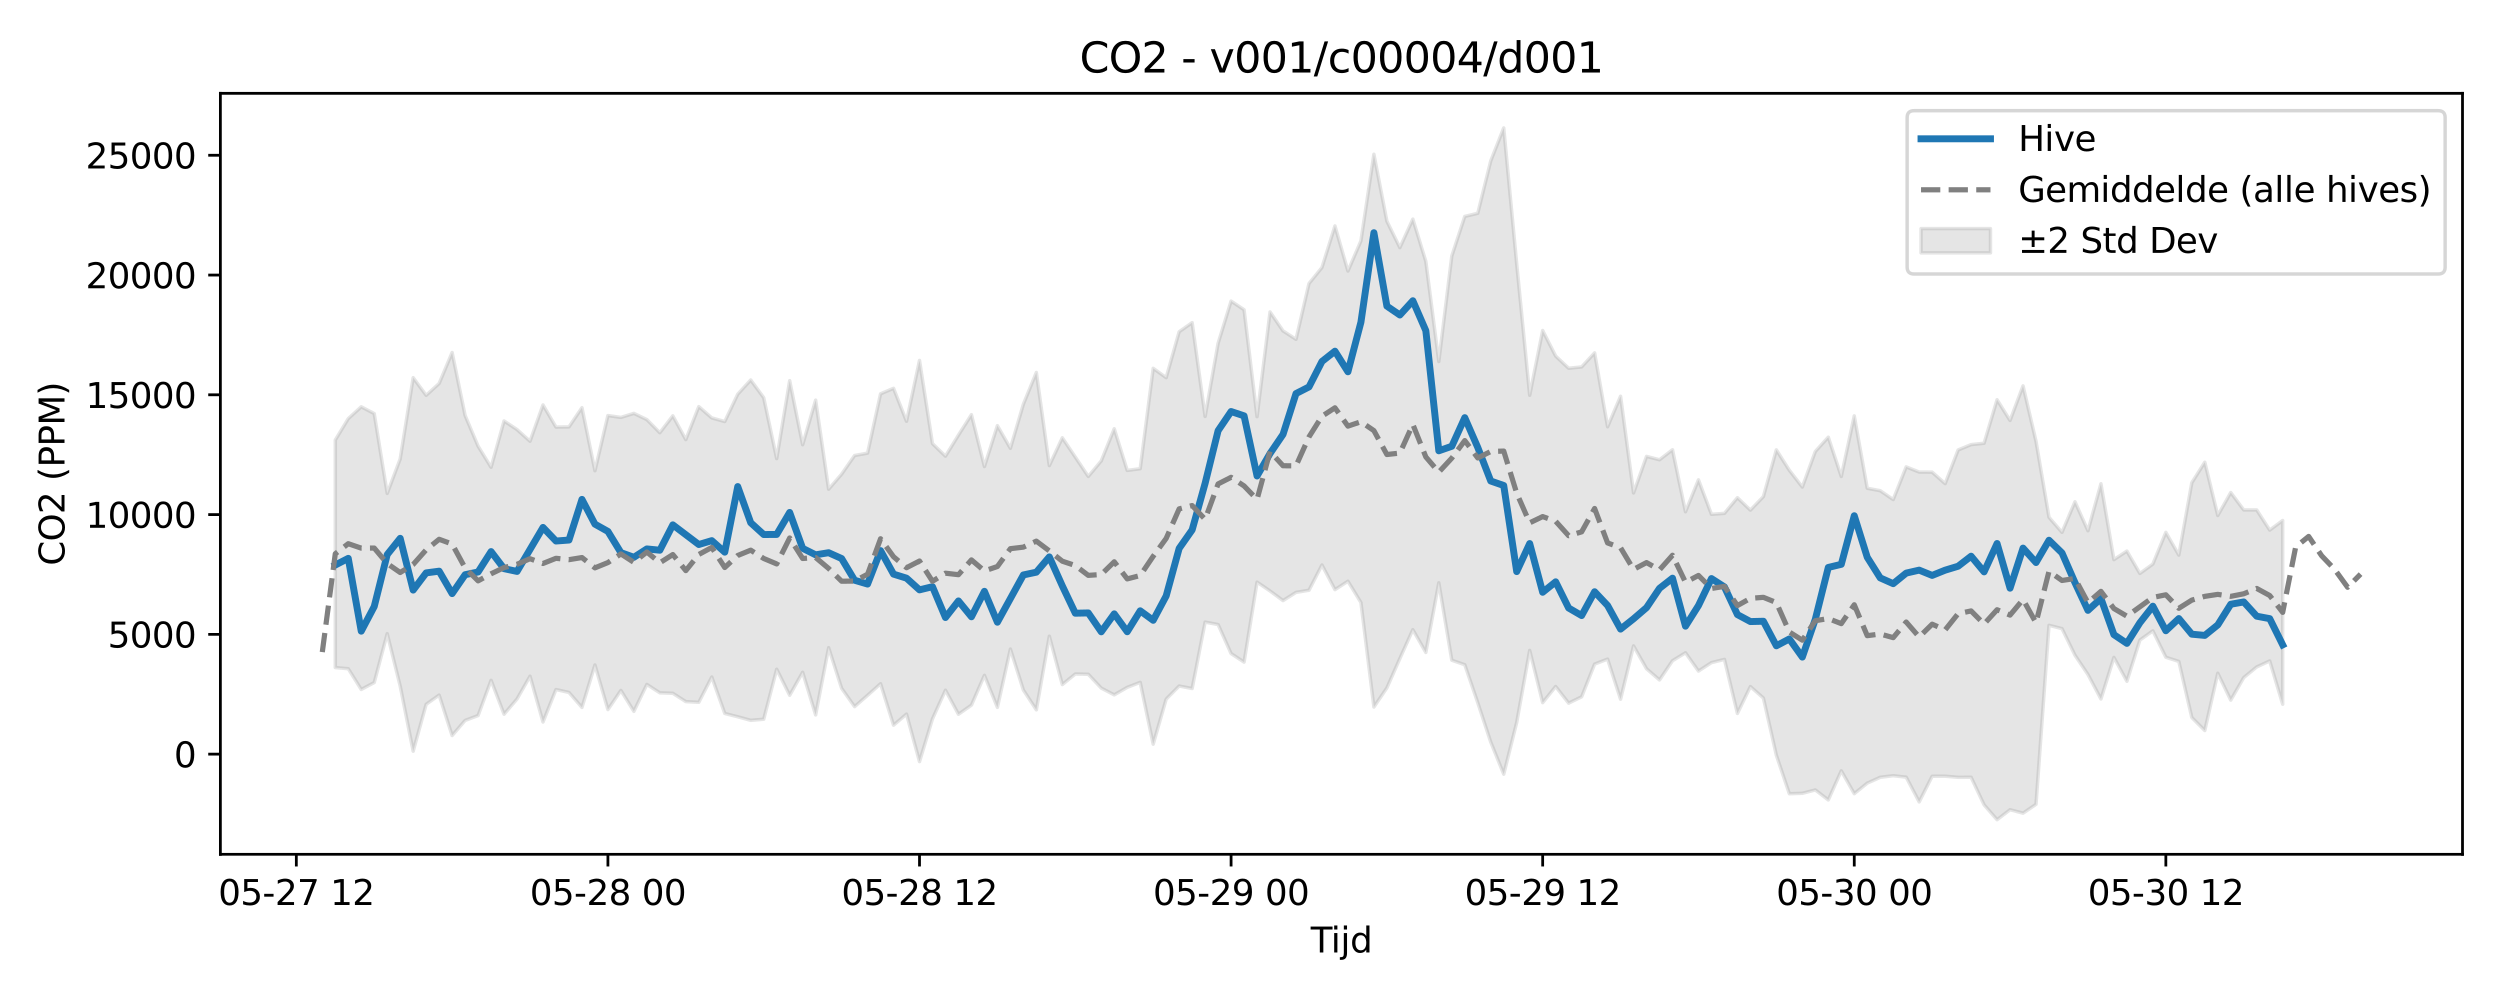 <?xml version="1.0" encoding="utf-8" standalone="no"?>
<!DOCTYPE svg PUBLIC "-//W3C//DTD SVG 1.1//EN"
  "http://www.w3.org/Graphics/SVG/1.1/DTD/svg11.dtd">
<svg xmlns:xlink="http://www.w3.org/1999/xlink" width="720pt" height="288pt" viewBox="0 0 720 288" xmlns="http://www.w3.org/2000/svg" version="1.1">
 <defs>
  <style type="text/css">*{stroke-linejoin: round; stroke-linecap: butt}</style>
 </defs>
 <g id="figure_1">
  <g id="patch_1">
   <path d="M 0 288 
L 720 288 
L 720 0 
L 0 0 
z
" style="fill: #ffffff"/>
  </g>
  <g id="axes_1">
   <g id="patch_2">
    <path d="M 63.47 246.04 
L 709.2 246.04 
L 709.2 26.88 
L 63.47 26.88 
z
" style="fill: #ffffff"/>
   </g>
   <g id="FillBetweenPolyCollection_1">
    <defs>
     <path id="m9b4ca01a06" d="M 96.56 -161.271 
L 96.56 -95.741 
L 100.299 -95.407 
L 104.038 -89.433 
L 107.777 -91.425 
L 111.516 -105.51 
L 115.256 -90.403 
L 118.995 -71.643 
L 122.734 -85.163 
L 126.473 -87.814 
L 130.212 -76.16 
L 133.951 -80.512 
L 137.69 -81.92 
L 141.429 -92.075 
L 145.168 -82.303 
L 148.907 -86.691 
L 152.646 -93.255 
L 156.385 -80.054 
L 160.124 -89.413 
L 163.863 -88.574 
L 167.602 -84.257 
L 171.341 -96.491 
L 175.08 -83.636 
L 178.819 -89.158 
L 182.558 -83.122 
L 186.297 -90.887 
L 190.036 -88.459 
L 193.775 -88.336 
L 197.514 -85.933 
L 201.253 -85.735 
L 204.992 -93.025 
L 208.731 -82.522 
L 212.47 -81.572 
L 216.209 -80.542 
L 219.948 -80.86 
L 223.687 -95.266 
L 227.426 -87.75 
L 231.165 -94.392 
L 234.904 -82.097 
L 238.643 -101.468 
L 242.382 -89.774 
L 246.121 -84.482 
L 249.861 -87.746 
L 253.6 -91.086 
L 257.339 -79.145 
L 261.078 -82.337 
L 264.817 -68.655 
L 268.556 -80.962 
L 272.295 -89.22 
L 276.034 -82.293 
L 279.773 -84.921 
L 283.512 -93.505 
L 287.251 -84.273 
L 290.99 -101.074 
L 294.729 -89.276 
L 298.468 -83.564 
L 302.207 -104.78 
L 305.946 -90.838 
L 309.685 -93.892 
L 313.424 -93.806 
L 317.163 -89.826 
L 320.902 -87.878 
L 324.641 -90.039 
L 328.38 -91.478 
L 332.119 -73.668 
L 335.858 -86.646 
L 339.597 -90.429 
L 343.336 -89.703 
L 347.075 -108.83 
L 350.814 -108.127 
L 354.553 -99.779 
L 358.292 -97.308 
L 362.031 -120.349 
L 365.77 -117.797 
L 369.509 -115.026 
L 373.248 -117.391 
L 376.987 -118.006 
L 380.726 -125.286 
L 384.465 -118.177 
L 388.205 -120.606 
L 391.944 -114.481 
L 395.683 -84.374 
L 399.422 -89.886 
L 403.161 -98.35 
L 406.9 -106.651 
L 410.639 -100.09 
L 414.378 -120.166 
L 418.117 -97.854 
L 421.856 -96.553 
L 425.595 -85.632 
L 429.334 -74.285 
L 433.073 -65.027 
L 436.812 -79.937 
L 440.551 -100.691 
L 444.29 -85.635 
L 448.029 -90.291 
L 451.768 -85.49 
L 455.507 -87.32 
L 459.246 -96.737 
L 462.985 -98.18 
L 466.724 -86.622 
L 470.463 -101.986 
L 474.202 -95.393 
L 477.941 -92.169 
L 481.68 -97.705 
L 485.419 -100.004 
L 489.158 -94.734 
L 492.897 -97.163 
L 496.636 -98.092 
L 500.375 -82.525 
L 504.114 -90.267 
L 507.853 -86.967 
L 511.592 -70.481 
L 515.331 -59.406 
L 519.07 -59.525 
L 522.809 -60.497 
L 526.549 -57.615 
L 530.288 -66.007 
L 534.027 -59.417 
L 537.766 -62.459 
L 541.505 -64.135 
L 545.244 -64.594 
L 548.983 -64.177 
L 552.722 -57.051 
L 556.461 -64.443 
L 560.2 -64.452 
L 563.939 -64.127 
L 567.678 -64.149 
L 571.417 -56.203 
L 575.156 -51.922 
L 578.895 -54.794 
L 582.634 -53.799 
L 586.373 -56.361 
L 590.112 -107.906 
L 593.851 -106.959 
L 597.59 -99.304 
L 601.329 -93.74 
L 605.068 -86.692 
L 608.807 -98.661 
L 612.546 -91.793 
L 616.285 -103.652 
L 620.024 -106.322 
L 623.763 -98.715 
L 627.502 -97.503 
L 631.241 -81.356 
L 634.98 -77.61 
L 638.719 -94.112 
L 642.458 -86.357 
L 646.197 -92.85 
L 649.936 -95.919 
L 653.675 -97.652 
L 657.414 -85.181 
L 657.414 -138.101 
L 657.414 -138.101 
L 653.675 -135.33 
L 649.936 -141.136 
L 646.197 -141.133 
L 642.458 -146.148 
L 638.719 -139.531 
L 634.98 -154.888 
L 631.241 -148.974 
L 627.502 -128.125 
L 623.763 -134.684 
L 620.024 -125.558 
L 616.285 -122.845 
L 612.546 -129.293 
L 608.807 -126.823 
L 605.068 -148.682 
L 601.329 -135.148 
L 597.59 -143.497 
L 593.851 -134.683 
L 590.112 -139.021 
L 586.373 -160.903 
L 582.634 -176.876 
L 578.895 -166.902 
L 575.156 -172.873 
L 571.417 -160.347 
L 567.678 -159.955 
L 563.939 -158.41 
L 560.2 -148.711 
L 556.461 -152.026 
L 552.722 -152.055 
L 548.983 -153.537 
L 545.244 -144.127 
L 541.505 -146.681 
L 537.766 -147.389 
L 534.027 -168.235 
L 530.288 -150.776 
L 526.549 -162.093 
L 522.809 -157.973 
L 519.07 -147.731 
L 515.331 -152.562 
L 511.592 -158.439 
L 507.853 -144.974 
L 504.114 -141.083 
L 500.375 -144.662 
L 496.636 -140.156 
L 492.897 -139.879 
L 489.158 -149.811 
L 485.419 -140.603 
L 481.68 -158.47 
L 477.941 -155.591 
L 474.202 -156.562 
L 470.463 -146.027 
L 466.724 -173.881 
L 462.985 -165.091 
L 459.246 -186.372 
L 455.507 -182.324 
L 451.768 -181.946 
L 448.029 -185.448 
L 444.29 -192.817 
L 440.551 -174.161 
L 436.812 -211.994 
L 433.073 -251.158 
L 429.334 -241.659 
L 425.595 -226.576 
L 421.856 -225.674 
L 418.117 -214.27 
L 414.378 -183.875 
L 410.639 -212.72 
L 406.9 -224.896 
L 403.161 -216.681 
L 399.422 -224.309 
L 395.683 -243.581 
L 391.944 -218.604 
L 388.205 -209.944 
L 384.465 -222.93 
L 380.726 -210.961 
L 376.987 -206.342 
L 373.248 -190.277 
L 369.509 -192.708 
L 365.77 -198.16 
L 362.031 -167.988 
L 358.292 -198.791 
L 354.553 -201.286 
L 350.814 -189.135 
L 347.075 -168.059 
L 343.336 -195.089 
L 339.597 -192.456 
L 335.858 -179.232 
L 332.119 -181.929 
L 328.38 -153.019 
L 324.641 -152.514 
L 320.902 -164.525 
L 317.163 -155.266 
L 313.424 -150.782 
L 309.685 -156.369 
L 305.946 -161.914 
L 302.207 -153.906 
L 298.468 -180.736 
L 294.729 -171.581 
L 290.99 -158.885 
L 287.251 -165.414 
L 283.512 -153.637 
L 279.773 -168.578 
L 276.034 -162.686 
L 272.295 -156.619 
L 268.556 -160.232 
L 264.817 -184.198 
L 261.078 -166.667 
L 257.339 -176.168 
L 253.6 -174.583 
L 249.861 -157.499 
L 246.121 -156.815 
L 242.382 -151.448 
L 238.643 -147.101 
L 234.904 -172.763 
L 231.165 -159.914 
L 227.426 -178.372 
L 223.687 -155.908 
L 219.948 -173.463 
L 216.209 -178.563 
L 212.47 -174.466 
L 208.731 -166.594 
L 204.992 -167.642 
L 201.253 -170.896 
L 197.514 -161.393 
L 193.775 -168.244 
L 190.036 -163.375 
L 186.297 -167.155 
L 182.558 -168.951 
L 178.819 -167.784 
L 175.08 -168.322 
L 171.341 -152.422 
L 167.602 -170.592 
L 163.863 -165.057 
L 160.124 -165.006 
L 156.385 -171.385 
L 152.646 -160.921 
L 148.907 -164.283 
L 145.168 -166.768 
L 141.429 -153.421 
L 137.69 -159.505 
L 133.951 -168.348 
L 130.212 -186.48 
L 126.473 -177.559 
L 122.734 -174.149 
L 118.995 -179.235 
L 115.256 -155.828 
L 111.516 -145.895 
L 107.777 -168.897 
L 104.038 -170.84 
L 100.299 -167.428 
L 96.56 -161.271 
z
" style="stroke: #808080; stroke-opacity: 0.2"/>
    </defs>
    <g clip-path="url(#p24e42641c8)">
     <use xlink:href="#m9b4ca01a06" x="0" y="288" style="fill: #808080; fill-opacity: 0.2; stroke: #808080; stroke-opacity: 0.2"/>
    </g>
   </g>
   <g id="matplotlib.axis_1">
    <g id="xtick_1">
     <g id="line2d_1">
      <defs>
       <path id="me4018f6814" d="M 0 0 
L 0 3.5 
" style="stroke: #000000; stroke-width: 0.8"/>
      </defs>
      <g>
       <use xlink:href="#me4018f6814" x="85.343" y="246.04" style="stroke: #000000; stroke-width: 0.8"/>
      </g>
     </g>
     <g id="text_1">
      <!-- 05-27 12 -->
      <g transform="translate(62.863 260.638) scale(0.1 -0.1)">
       <defs>
        <path id="DejaVuSans-30" d="M 2034 4250 
Q 1547 4250 1301 3770 
Q 1056 3291 1056 2328 
Q 1056 1369 1301 889 
Q 1547 409 2034 409 
Q 2525 409 2770 889 
Q 3016 1369 3016 2328 
Q 3016 3291 2770 3770 
Q 2525 4250 2034 4250 
z
M 2034 4750 
Q 2819 4750 3233 4129 
Q 3647 3509 3647 2328 
Q 3647 1150 3233 529 
Q 2819 -91 2034 -91 
Q 1250 -91 836 529 
Q 422 1150 422 2328 
Q 422 3509 836 4129 
Q 1250 4750 2034 4750 
z
" transform="scale(0.016)"/>
        <path id="DejaVuSans-35" d="M 691 4666 
L 3169 4666 
L 3169 4134 
L 1269 4134 
L 1269 2991 
Q 1406 3038 1543 3061 
Q 1681 3084 1819 3084 
Q 2600 3084 3056 2656 
Q 3513 2228 3513 1497 
Q 3513 744 3044 326 
Q 2575 -91 1722 -91 
Q 1428 -91 1123 -41 
Q 819 9 494 109 
L 494 744 
Q 775 591 1075 516 
Q 1375 441 1709 441 
Q 2250 441 2565 725 
Q 2881 1009 2881 1497 
Q 2881 1984 2565 2268 
Q 2250 2553 1709 2553 
Q 1456 2553 1204 2497 
Q 953 2441 691 2322 
L 691 4666 
z
" transform="scale(0.016)"/>
        <path id="DejaVuSans-2d" d="M 313 2009 
L 1997 2009 
L 1997 1497 
L 313 1497 
L 313 2009 
z
" transform="scale(0.016)"/>
        <path id="DejaVuSans-32" d="M 1228 531 
L 3431 531 
L 3431 0 
L 469 0 
L 469 531 
Q 828 903 1448 1529 
Q 2069 2156 2228 2338 
Q 2531 2678 2651 2914 
Q 2772 3150 2772 3378 
Q 2772 3750 2511 3984 
Q 2250 4219 1831 4219 
Q 1534 4219 1204 4116 
Q 875 4013 500 3803 
L 500 4441 
Q 881 4594 1212 4672 
Q 1544 4750 1819 4750 
Q 2544 4750 2975 4387 
Q 3406 4025 3406 3419 
Q 3406 3131 3298 2873 
Q 3191 2616 2906 2266 
Q 2828 2175 2409 1742 
Q 1991 1309 1228 531 
z
" transform="scale(0.016)"/>
        <path id="DejaVuSans-37" d="M 525 4666 
L 3525 4666 
L 3525 4397 
L 1831 0 
L 1172 0 
L 2766 4134 
L 525 4134 
L 525 4666 
z
" transform="scale(0.016)"/>
        <path id="DejaVuSans-20" transform="scale(0.016)"/>
        <path id="DejaVuSans-31" d="M 794 531 
L 1825 531 
L 1825 4091 
L 703 3866 
L 703 4441 
L 1819 4666 
L 2450 4666 
L 2450 531 
L 3481 531 
L 3481 0 
L 794 0 
L 794 531 
z
" transform="scale(0.016)"/>
       </defs>
       <use xlink:href="#DejaVuSans-30"/>
       <use xlink:href="#DejaVuSans-35" transform="translate(63.623 0)"/>
       <use xlink:href="#DejaVuSans-2d" transform="translate(127.246 0)"/>
       <use xlink:href="#DejaVuSans-32" transform="translate(163.33 0)"/>
       <use xlink:href="#DejaVuSans-37" transform="translate(226.953 0)"/>
       <use xlink:href="#DejaVuSans-20" transform="translate(290.576 0)"/>
       <use xlink:href="#DejaVuSans-31" transform="translate(322.363 0)"/>
       <use xlink:href="#DejaVuSans-32" transform="translate(385.986 0)"/>
      </g>
     </g>
    </g>
    <g id="xtick_2">
     <g id="line2d_2">
      <g>
       <use xlink:href="#me4018f6814" x="175.08" y="246.04" style="stroke: #000000; stroke-width: 0.8"/>
      </g>
     </g>
     <g id="text_2">
      <!-- 05-28 00 -->
      <g transform="translate(152.599 260.638) scale(0.1 -0.1)">
       <defs>
        <path id="DejaVuSans-38" d="M 2034 2216 
Q 1584 2216 1326 1975 
Q 1069 1734 1069 1313 
Q 1069 891 1326 650 
Q 1584 409 2034 409 
Q 2484 409 2743 651 
Q 3003 894 3003 1313 
Q 3003 1734 2745 1975 
Q 2488 2216 2034 2216 
z
M 1403 2484 
Q 997 2584 770 2862 
Q 544 3141 544 3541 
Q 544 4100 942 4425 
Q 1341 4750 2034 4750 
Q 2731 4750 3128 4425 
Q 3525 4100 3525 3541 
Q 3525 3141 3298 2862 
Q 3072 2584 2669 2484 
Q 3125 2378 3379 2068 
Q 3634 1759 3634 1313 
Q 3634 634 3220 271 
Q 2806 -91 2034 -91 
Q 1263 -91 848 271 
Q 434 634 434 1313 
Q 434 1759 690 2068 
Q 947 2378 1403 2484 
z
M 1172 3481 
Q 1172 3119 1398 2916 
Q 1625 2713 2034 2713 
Q 2441 2713 2670 2916 
Q 2900 3119 2900 3481 
Q 2900 3844 2670 4047 
Q 2441 4250 2034 4250 
Q 1625 4250 1398 4047 
Q 1172 3844 1172 3481 
z
" transform="scale(0.016)"/>
       </defs>
       <use xlink:href="#DejaVuSans-30"/>
       <use xlink:href="#DejaVuSans-35" transform="translate(63.623 0)"/>
       <use xlink:href="#DejaVuSans-2d" transform="translate(127.246 0)"/>
       <use xlink:href="#DejaVuSans-32" transform="translate(163.33 0)"/>
       <use xlink:href="#DejaVuSans-38" transform="translate(226.953 0)"/>
       <use xlink:href="#DejaVuSans-20" transform="translate(290.576 0)"/>
       <use xlink:href="#DejaVuSans-30" transform="translate(322.363 0)"/>
       <use xlink:href="#DejaVuSans-30" transform="translate(385.986 0)"/>
      </g>
     </g>
    </g>
    <g id="xtick_3">
     <g id="line2d_3">
      <g>
       <use xlink:href="#me4018f6814" x="264.817" y="246.04" style="stroke: #000000; stroke-width: 0.8"/>
      </g>
     </g>
     <g id="text_3">
      <!-- 05-28 12 -->
      <g transform="translate(242.336 260.638) scale(0.1 -0.1)">
       <use xlink:href="#DejaVuSans-30"/>
       <use xlink:href="#DejaVuSans-35" transform="translate(63.623 0)"/>
       <use xlink:href="#DejaVuSans-2d" transform="translate(127.246 0)"/>
       <use xlink:href="#DejaVuSans-32" transform="translate(163.33 0)"/>
       <use xlink:href="#DejaVuSans-38" transform="translate(226.953 0)"/>
       <use xlink:href="#DejaVuSans-20" transform="translate(290.576 0)"/>
       <use xlink:href="#DejaVuSans-31" transform="translate(322.363 0)"/>
       <use xlink:href="#DejaVuSans-32" transform="translate(385.986 0)"/>
      </g>
     </g>
    </g>
    <g id="xtick_4">
     <g id="line2d_4">
      <g>
       <use xlink:href="#me4018f6814" x="354.553" y="246.04" style="stroke: #000000; stroke-width: 0.8"/>
      </g>
     </g>
     <g id="text_4">
      <!-- 05-29 00 -->
      <g transform="translate(332.073 260.638) scale(0.1 -0.1)">
       <defs>
        <path id="DejaVuSans-39" d="M 703 97 
L 703 672 
Q 941 559 1184 500 
Q 1428 441 1663 441 
Q 2288 441 2617 861 
Q 2947 1281 2994 2138 
Q 2813 1869 2534 1725 
Q 2256 1581 1919 1581 
Q 1219 1581 811 2004 
Q 403 2428 403 3163 
Q 403 3881 828 4315 
Q 1253 4750 1959 4750 
Q 2769 4750 3195 4129 
Q 3622 3509 3622 2328 
Q 3622 1225 3098 567 
Q 2575 -91 1691 -91 
Q 1453 -91 1209 -44 
Q 966 3 703 97 
z
M 1959 2075 
Q 2384 2075 2632 2365 
Q 2881 2656 2881 3163 
Q 2881 3666 2632 3958 
Q 2384 4250 1959 4250 
Q 1534 4250 1286 3958 
Q 1038 3666 1038 3163 
Q 1038 2656 1286 2365 
Q 1534 2075 1959 2075 
z
" transform="scale(0.016)"/>
       </defs>
       <use xlink:href="#DejaVuSans-30"/>
       <use xlink:href="#DejaVuSans-35" transform="translate(63.623 0)"/>
       <use xlink:href="#DejaVuSans-2d" transform="translate(127.246 0)"/>
       <use xlink:href="#DejaVuSans-32" transform="translate(163.33 0)"/>
       <use xlink:href="#DejaVuSans-39" transform="translate(226.953 0)"/>
       <use xlink:href="#DejaVuSans-20" transform="translate(290.576 0)"/>
       <use xlink:href="#DejaVuSans-30" transform="translate(322.363 0)"/>
       <use xlink:href="#DejaVuSans-30" transform="translate(385.986 0)"/>
      </g>
     </g>
    </g>
    <g id="xtick_5">
     <g id="line2d_5">
      <g>
       <use xlink:href="#me4018f6814" x="444.29" y="246.04" style="stroke: #000000; stroke-width: 0.8"/>
      </g>
     </g>
     <g id="text_5">
      <!-- 05-29 12 -->
      <g transform="translate(421.809 260.638) scale(0.1 -0.1)">
       <use xlink:href="#DejaVuSans-30"/>
       <use xlink:href="#DejaVuSans-35" transform="translate(63.623 0)"/>
       <use xlink:href="#DejaVuSans-2d" transform="translate(127.246 0)"/>
       <use xlink:href="#DejaVuSans-32" transform="translate(163.33 0)"/>
       <use xlink:href="#DejaVuSans-39" transform="translate(226.953 0)"/>
       <use xlink:href="#DejaVuSans-20" transform="translate(290.576 0)"/>
       <use xlink:href="#DejaVuSans-31" transform="translate(322.363 0)"/>
       <use xlink:href="#DejaVuSans-32" transform="translate(385.986 0)"/>
      </g>
     </g>
    </g>
    <g id="xtick_6">
     <g id="line2d_6">
      <g>
       <use xlink:href="#me4018f6814" x="534.027" y="246.04" style="stroke: #000000; stroke-width: 0.8"/>
      </g>
     </g>
     <g id="text_6">
      <!-- 05-30 00 -->
      <g transform="translate(511.546 260.638) scale(0.1 -0.1)">
       <defs>
        <path id="DejaVuSans-33" d="M 2597 2516 
Q 3050 2419 3304 2112 
Q 3559 1806 3559 1356 
Q 3559 666 3084 287 
Q 2609 -91 1734 -91 
Q 1441 -91 1130 -33 
Q 819 25 488 141 
L 488 750 
Q 750 597 1062 519 
Q 1375 441 1716 441 
Q 2309 441 2620 675 
Q 2931 909 2931 1356 
Q 2931 1769 2642 2001 
Q 2353 2234 1838 2234 
L 1294 2234 
L 1294 2753 
L 1863 2753 
Q 2328 2753 2575 2939 
Q 2822 3125 2822 3475 
Q 2822 3834 2567 4026 
Q 2313 4219 1838 4219 
Q 1578 4219 1281 4162 
Q 984 4106 628 3988 
L 628 4550 
Q 988 4650 1302 4700 
Q 1616 4750 1894 4750 
Q 2613 4750 3031 4423 
Q 3450 4097 3450 3541 
Q 3450 3153 3228 2886 
Q 3006 2619 2597 2516 
z
" transform="scale(0.016)"/>
       </defs>
       <use xlink:href="#DejaVuSans-30"/>
       <use xlink:href="#DejaVuSans-35" transform="translate(63.623 0)"/>
       <use xlink:href="#DejaVuSans-2d" transform="translate(127.246 0)"/>
       <use xlink:href="#DejaVuSans-33" transform="translate(163.33 0)"/>
       <use xlink:href="#DejaVuSans-30" transform="translate(226.953 0)"/>
       <use xlink:href="#DejaVuSans-20" transform="translate(290.576 0)"/>
       <use xlink:href="#DejaVuSans-30" transform="translate(322.363 0)"/>
       <use xlink:href="#DejaVuSans-30" transform="translate(385.986 0)"/>
      </g>
     </g>
    </g>
    <g id="xtick_7">
     <g id="line2d_7">
      <g>
       <use xlink:href="#me4018f6814" x="623.763" y="246.04" style="stroke: #000000; stroke-width: 0.8"/>
      </g>
     </g>
     <g id="text_7">
      <!-- 05-30 12 -->
      <g transform="translate(601.283 260.638) scale(0.1 -0.1)">
       <use xlink:href="#DejaVuSans-30"/>
       <use xlink:href="#DejaVuSans-35" transform="translate(63.623 0)"/>
       <use xlink:href="#DejaVuSans-2d" transform="translate(127.246 0)"/>
       <use xlink:href="#DejaVuSans-33" transform="translate(163.33 0)"/>
       <use xlink:href="#DejaVuSans-30" transform="translate(226.953 0)"/>
       <use xlink:href="#DejaVuSans-20" transform="translate(290.576 0)"/>
       <use xlink:href="#DejaVuSans-31" transform="translate(322.363 0)"/>
       <use xlink:href="#DejaVuSans-32" transform="translate(385.986 0)"/>
      </g>
     </g>
    </g>
    <g id="text_8">
     <!-- Tijd -->
     <g transform="translate(377.485 274.317) scale(0.1 -0.1)">
      <defs>
       <path id="DejaVuSans-54" d="M -19 4666 
L 3928 4666 
L 3928 4134 
L 2272 4134 
L 2272 0 
L 1638 0 
L 1638 4134 
L -19 4134 
L -19 4666 
z
" transform="scale(0.016)"/>
       <path id="DejaVuSans-69" d="M 603 3500 
L 1178 3500 
L 1178 0 
L 603 0 
L 603 3500 
z
M 603 4863 
L 1178 4863 
L 1178 4134 
L 603 4134 
L 603 4863 
z
" transform="scale(0.016)"/>
       <path id="DejaVuSans-6a" d="M 603 3500 
L 1178 3500 
L 1178 -63 
Q 1178 -731 923 -1031 
Q 669 -1331 103 -1331 
L -116 -1331 
L -116 -844 
L 38 -844 
Q 366 -844 484 -692 
Q 603 -541 603 -63 
L 603 3500 
z
M 603 4863 
L 1178 4863 
L 1178 4134 
L 603 4134 
L 603 4863 
z
" transform="scale(0.016)"/>
       <path id="DejaVuSans-64" d="M 2906 2969 
L 2906 4863 
L 3481 4863 
L 3481 0 
L 2906 0 
L 2906 525 
Q 2725 213 2448 61 
Q 2172 -91 1784 -91 
Q 1150 -91 751 415 
Q 353 922 353 1747 
Q 353 2572 751 3078 
Q 1150 3584 1784 3584 
Q 2172 3584 2448 3432 
Q 2725 3281 2906 2969 
z
M 947 1747 
Q 947 1113 1208 752 
Q 1469 391 1925 391 
Q 2381 391 2643 752 
Q 2906 1113 2906 1747 
Q 2906 2381 2643 2742 
Q 2381 3103 1925 3103 
Q 1469 3103 1208 2742 
Q 947 2381 947 1747 
z
" transform="scale(0.016)"/>
      </defs>
      <use xlink:href="#DejaVuSans-54"/>
      <use xlink:href="#DejaVuSans-69" transform="translate(57.959 0)"/>
      <use xlink:href="#DejaVuSans-6a" transform="translate(85.742 0)"/>
      <use xlink:href="#DejaVuSans-64" transform="translate(113.525 0)"/>
     </g>
    </g>
   </g>
   <g id="matplotlib.axis_2">
    <g id="ytick_1">
     <g id="line2d_8">
      <defs>
       <path id="m87f17c085d" d="M 0 0 
L -3.5 0 
" style="stroke: #000000; stroke-width: 0.8"/>
      </defs>
      <g>
       <use xlink:href="#m87f17c085d" x="63.47" y="217.188" style="stroke: #000000; stroke-width: 0.8"/>
      </g>
     </g>
     <g id="text_9">
      <!-- 0 -->
      <g transform="translate(50.108 220.987) scale(0.1 -0.1)">
       <use xlink:href="#DejaVuSans-30"/>
      </g>
     </g>
    </g>
    <g id="ytick_2">
     <g id="line2d_9">
      <g>
       <use xlink:href="#m87f17c085d" x="63.47" y="182.695" style="stroke: #000000; stroke-width: 0.8"/>
      </g>
     </g>
     <g id="text_10">
      <!-- 5000 -->
      <g transform="translate(31.02 186.494) scale(0.1 -0.1)">
       <use xlink:href="#DejaVuSans-35"/>
       <use xlink:href="#DejaVuSans-30" transform="translate(63.623 0)"/>
       <use xlink:href="#DejaVuSans-30" transform="translate(127.246 0)"/>
       <use xlink:href="#DejaVuSans-30" transform="translate(190.869 0)"/>
      </g>
     </g>
    </g>
    <g id="ytick_3">
     <g id="line2d_10">
      <g>
       <use xlink:href="#m87f17c085d" x="63.47" y="148.202" style="stroke: #000000; stroke-width: 0.8"/>
      </g>
     </g>
     <g id="text_11">
      <!-- 10000 -->
      <g transform="translate(24.657 152.001) scale(0.1 -0.1)">
       <use xlink:href="#DejaVuSans-31"/>
       <use xlink:href="#DejaVuSans-30" transform="translate(63.623 0)"/>
       <use xlink:href="#DejaVuSans-30" transform="translate(127.246 0)"/>
       <use xlink:href="#DejaVuSans-30" transform="translate(190.869 0)"/>
       <use xlink:href="#DejaVuSans-30" transform="translate(254.492 0)"/>
      </g>
     </g>
    </g>
    <g id="ytick_4">
     <g id="line2d_11">
      <g>
       <use xlink:href="#m87f17c085d" x="63.47" y="113.708" style="stroke: #000000; stroke-width: 0.8"/>
      </g>
     </g>
     <g id="text_12">
      <!-- 15000 -->
      <g transform="translate(24.657 117.508) scale(0.1 -0.1)">
       <use xlink:href="#DejaVuSans-31"/>
       <use xlink:href="#DejaVuSans-35" transform="translate(63.623 0)"/>
       <use xlink:href="#DejaVuSans-30" transform="translate(127.246 0)"/>
       <use xlink:href="#DejaVuSans-30" transform="translate(190.869 0)"/>
       <use xlink:href="#DejaVuSans-30" transform="translate(254.492 0)"/>
      </g>
     </g>
    </g>
    <g id="ytick_5">
     <g id="line2d_12">
      <g>
       <use xlink:href="#m87f17c085d" x="63.47" y="79.215" style="stroke: #000000; stroke-width: 0.8"/>
      </g>
     </g>
     <g id="text_13">
      <!-- 20000 -->
      <g transform="translate(24.657 83.014) scale(0.1 -0.1)">
       <use xlink:href="#DejaVuSans-32"/>
       <use xlink:href="#DejaVuSans-30" transform="translate(63.623 0)"/>
       <use xlink:href="#DejaVuSans-30" transform="translate(127.246 0)"/>
       <use xlink:href="#DejaVuSans-30" transform="translate(190.869 0)"/>
       <use xlink:href="#DejaVuSans-30" transform="translate(254.492 0)"/>
      </g>
     </g>
    </g>
    <g id="ytick_6">
     <g id="line2d_13">
      <g>
       <use xlink:href="#m87f17c085d" x="63.47" y="44.722" style="stroke: #000000; stroke-width: 0.8"/>
      </g>
     </g>
     <g id="text_14">
      <!-- 25000 -->
      <g transform="translate(24.657 48.521) scale(0.1 -0.1)">
       <use xlink:href="#DejaVuSans-32"/>
       <use xlink:href="#DejaVuSans-35" transform="translate(63.623 0)"/>
       <use xlink:href="#DejaVuSans-30" transform="translate(127.246 0)"/>
       <use xlink:href="#DejaVuSans-30" transform="translate(190.869 0)"/>
       <use xlink:href="#DejaVuSans-30" transform="translate(254.492 0)"/>
      </g>
     </g>
    </g>
    <g id="text_15">
     <!-- CO2 (PPM) -->
     <g transform="translate(18.578 162.903) rotate(-90) scale(0.1 -0.1)">
      <defs>
       <path id="DejaVuSans-43" d="M 4122 4306 
L 4122 3641 
Q 3803 3938 3442 4084 
Q 3081 4231 2675 4231 
Q 1875 4231 1450 3742 
Q 1025 3253 1025 2328 
Q 1025 1406 1450 917 
Q 1875 428 2675 428 
Q 3081 428 3442 575 
Q 3803 722 4122 1019 
L 4122 359 
Q 3791 134 3420 21 
Q 3050 -91 2638 -91 
Q 1578 -91 968 557 
Q 359 1206 359 2328 
Q 359 3453 968 4101 
Q 1578 4750 2638 4750 
Q 3056 4750 3426 4639 
Q 3797 4528 4122 4306 
z
" transform="scale(0.016)"/>
       <path id="DejaVuSans-4f" d="M 2522 4238 
Q 1834 4238 1429 3725 
Q 1025 3213 1025 2328 
Q 1025 1447 1429 934 
Q 1834 422 2522 422 
Q 3209 422 3611 934 
Q 4013 1447 4013 2328 
Q 4013 3213 3611 3725 
Q 3209 4238 2522 4238 
z
M 2522 4750 
Q 3503 4750 4090 4092 
Q 4678 3434 4678 2328 
Q 4678 1225 4090 567 
Q 3503 -91 2522 -91 
Q 1538 -91 948 565 
Q 359 1222 359 2328 
Q 359 3434 948 4092 
Q 1538 4750 2522 4750 
z
" transform="scale(0.016)"/>
       <path id="DejaVuSans-28" d="M 1984 4856 
Q 1566 4138 1362 3434 
Q 1159 2731 1159 2009 
Q 1159 1288 1364 580 
Q 1569 -128 1984 -844 
L 1484 -844 
Q 1016 -109 783 600 
Q 550 1309 550 2009 
Q 550 2706 781 3412 
Q 1013 4119 1484 4856 
L 1984 4856 
z
" transform="scale(0.016)"/>
       <path id="DejaVuSans-50" d="M 1259 4147 
L 1259 2394 
L 2053 2394 
Q 2494 2394 2734 2622 
Q 2975 2850 2975 3272 
Q 2975 3691 2734 3919 
Q 2494 4147 2053 4147 
L 1259 4147 
z
M 628 4666 
L 2053 4666 
Q 2838 4666 3239 4311 
Q 3641 3956 3641 3272 
Q 3641 2581 3239 2228 
Q 2838 1875 2053 1875 
L 1259 1875 
L 1259 0 
L 628 0 
L 628 4666 
z
" transform="scale(0.016)"/>
       <path id="DejaVuSans-4d" d="M 628 4666 
L 1569 4666 
L 2759 1491 
L 3956 4666 
L 4897 4666 
L 4897 0 
L 4281 0 
L 4281 4097 
L 3078 897 
L 2444 897 
L 1241 4097 
L 1241 0 
L 628 0 
L 628 4666 
z
" transform="scale(0.016)"/>
       <path id="DejaVuSans-29" d="M 513 4856 
L 1013 4856 
Q 1481 4119 1714 3412 
Q 1947 2706 1947 2009 
Q 1947 1309 1714 600 
Q 1481 -109 1013 -844 
L 513 -844 
Q 928 -128 1133 580 
Q 1338 1288 1338 2009 
Q 1338 2731 1133 3434 
Q 928 4138 513 4856 
z
" transform="scale(0.016)"/>
      </defs>
      <use xlink:href="#DejaVuSans-43"/>
      <use xlink:href="#DejaVuSans-4f" transform="translate(69.824 0)"/>
      <use xlink:href="#DejaVuSans-32" transform="translate(148.535 0)"/>
      <use xlink:href="#DejaVuSans-20" transform="translate(212.158 0)"/>
      <use xlink:href="#DejaVuSans-28" transform="translate(243.945 0)"/>
      <use xlink:href="#DejaVuSans-50" transform="translate(282.959 0)"/>
      <use xlink:href="#DejaVuSans-50" transform="translate(343.262 0)"/>
      <use xlink:href="#DejaVuSans-4d" transform="translate(403.564 0)"/>
      <use xlink:href="#DejaVuSans-29" transform="translate(489.844 0)"/>
     </g>
    </g>
   </g>
   <g id="line2d_14">
    <path d="M 96.56 162.73 
L 100.299 160.81 
L 104.038 181.775 
L 107.777 174.679 
L 111.516 159.715 
L 115.256 155.04 
L 118.995 169.942 
L 122.734 164.991 
L 126.473 164.498 
L 130.212 170.953 
L 133.951 165.517 
L 137.69 164.728 
L 141.429 158.86 
L 145.168 163.776 
L 148.907 164.572 
L 156.385 151.902 
L 160.124 155.815 
L 163.863 155.533 
L 167.602 143.828 
L 171.341 150.952 
L 175.08 153.047 
L 178.819 159.152 
L 182.558 160.504 
L 186.297 158.09 
L 190.036 158.462 
L 193.775 151.159 
L 201.253 156.82 
L 204.992 155.705 
L 208.731 159.021 
L 212.47 140.132 
L 216.209 150.547 
L 219.948 153.946 
L 223.687 153.916 
L 227.426 147.583 
L 231.165 157.917 
L 234.904 159.791 
L 238.643 159.18 
L 242.382 160.858 
L 246.121 167.108 
L 249.861 168.211 
L 253.6 158.581 
L 257.339 165.352 
L 261.078 166.508 
L 264.817 169.879 
L 268.556 168.969 
L 272.295 177.843 
L 276.034 173.071 
L 279.773 177.634 
L 283.512 170.303 
L 287.251 179.197 
L 294.729 165.584 
L 298.468 164.788 
L 302.207 160.394 
L 305.946 168.734 
L 309.685 176.606 
L 313.424 176.523 
L 317.163 181.961 
L 320.902 176.792 
L 324.641 181.941 
L 328.38 175.913 
L 332.119 178.645 
L 335.858 171.632 
L 339.597 157.938 
L 343.336 152.61 
L 347.075 139.19 
L 350.814 124.031 
L 354.553 118.519 
L 358.292 119.768 
L 362.031 137.081 
L 365.77 130.61 
L 369.509 125.105 
L 373.248 113.35 
L 376.987 111.432 
L 380.726 104.099 
L 384.465 101.144 
L 388.205 107.07 
L 391.944 92.796 
L 395.683 67.025 
L 399.422 88.163 
L 403.161 90.722 
L 406.9 86.617 
L 410.639 95.236 
L 414.378 129.83 
L 418.117 128.529 
L 421.856 120.29 
L 425.595 128.862 
L 429.334 138.53 
L 433.073 139.83 
L 436.812 164.616 
L 440.551 156.545 
L 444.29 170.572 
L 448.029 167.566 
L 451.768 175.106 
L 455.507 177.283 
L 459.246 170.424 
L 462.985 174.382 
L 466.724 181.182 
L 470.463 178.218 
L 474.202 175.003 
L 477.941 169.443 
L 481.68 166.515 
L 485.419 180.339 
L 489.158 174.403 
L 492.897 166.628 
L 496.636 169.035 
L 500.375 177.003 
L 504.114 179.011 
L 507.853 178.921 
L 511.592 185.992 
L 515.331 184.017 
L 519.07 189.242 
L 522.809 178.346 
L 526.549 163.427 
L 530.288 162.525 
L 534.027 148.537 
L 537.766 160.493 
L 541.505 166.432 
L 545.244 168.095 
L 548.983 165.053 
L 552.722 164.2 
L 556.461 165.717 
L 560.2 164.211 
L 563.939 163.075 
L 567.678 160.189 
L 571.417 164.696 
L 575.156 156.531 
L 578.895 169.394 
L 582.634 157.857 
L 586.373 162.008 
L 590.112 155.592 
L 593.851 159.242 
L 597.59 167.791 
L 601.329 175.782 
L 605.068 172.363 
L 608.807 182.78 
L 612.546 185.29 
L 616.285 179.356 
L 620.024 174.587 
L 623.763 181.653 
L 627.502 178.146 
L 631.241 182.647 
L 634.98 182.996 
L 638.719 179.977 
L 642.458 174.023 
L 646.197 173.359 
L 649.936 177.466 
L 653.675 178.169 
L 657.414 185.714 
L 657.414 185.714 
" clip-path="url(#p24e42641c8)" style="fill: none; stroke: #1f77b4; stroke-width: 2; stroke-linecap: square"/>
   </g>
   <g id="line2d_15">
    <path d="M 92.821 187.8 
L 96.56 159.494 
L 100.299 156.582 
L 104.038 157.864 
L 107.777 157.839 
L 111.516 162.297 
L 115.256 164.884 
L 118.995 162.561 
L 122.734 158.344 
L 126.473 155.314 
L 130.212 156.68 
L 133.951 163.57 
L 137.69 167.287 
L 141.429 165.252 
L 145.168 163.464 
L 148.907 162.513 
L 152.646 160.912 
L 156.385 162.28 
L 160.124 160.79 
L 163.863 161.185 
L 167.602 160.575 
L 171.341 163.543 
L 175.08 162.021 
L 178.819 159.529 
L 182.558 161.963 
L 186.297 158.979 
L 190.036 162.083 
L 193.775 159.71 
L 197.514 164.337 
L 201.253 159.685 
L 204.992 157.666 
L 208.731 163.442 
L 212.47 159.981 
L 216.209 158.447 
L 219.948 160.839 
L 223.687 162.413 
L 227.426 154.939 
L 231.165 160.847 
L 234.904 160.57 
L 238.643 163.715 
L 242.382 167.389 
L 246.121 167.352 
L 249.861 165.377 
L 253.6 155.165 
L 257.339 160.344 
L 261.078 163.498 
L 264.817 161.573 
L 268.556 167.403 
L 272.295 165.08 
L 276.034 165.511 
L 279.773 161.25 
L 283.512 164.429 
L 287.251 163.156 
L 290.99 158.02 
L 294.729 157.572 
L 298.468 155.85 
L 302.207 158.657 
L 305.946 161.624 
L 309.685 162.87 
L 313.424 165.706 
L 317.163 165.454 
L 320.902 161.798 
L 324.641 166.723 
L 328.38 165.751 
L 332.119 160.202 
L 335.858 155.061 
L 339.597 146.557 
L 343.336 145.604 
L 347.075 149.556 
L 350.814 139.369 
L 354.553 137.468 
L 358.292 139.95 
L 362.031 143.831 
L 365.77 130.021 
L 369.509 134.133 
L 373.248 134.166 
L 376.987 125.826 
L 380.726 119.877 
L 384.465 117.446 
L 388.205 122.725 
L 391.944 121.458 
L 395.683 124.022 
L 399.422 130.902 
L 403.161 130.485 
L 406.9 122.226 
L 410.639 131.595 
L 414.378 135.98 
L 418.117 131.938 
L 421.856 126.886 
L 425.595 131.896 
L 429.334 130.028 
L 433.073 129.908 
L 436.812 142.035 
L 440.551 150.574 
L 444.29 148.774 
L 448.029 150.13 
L 451.768 154.282 
L 455.507 153.178 
L 459.246 146.445 
L 462.985 156.364 
L 466.724 157.748 
L 470.463 163.994 
L 474.202 162.023 
L 477.941 164.12 
L 481.68 159.912 
L 485.419 167.697 
L 489.158 165.727 
L 492.897 169.479 
L 496.636 168.876 
L 500.375 174.406 
L 504.114 172.325 
L 507.853 172.03 
L 511.592 173.54 
L 515.331 182.016 
L 519.07 184.372 
L 522.809 178.765 
L 526.549 178.146 
L 530.288 179.608 
L 534.027 174.174 
L 537.766 183.076 
L 541.505 182.592 
L 545.244 183.639 
L 548.983 179.143 
L 552.722 183.447 
L 556.461 179.766 
L 560.2 181.419 
L 563.939 176.732 
L 567.678 175.948 
L 571.417 179.725 
L 575.156 175.602 
L 578.895 177.152 
L 582.634 172.662 
L 586.373 179.368 
L 590.112 164.536 
L 593.851 167.179 
L 597.59 166.6 
L 601.329 173.556 
L 605.068 170.313 
L 608.807 175.258 
L 612.546 177.457 
L 620.024 172.06 
L 623.763 171.301 
L 627.502 175.186 
L 631.241 172.835 
L 634.98 171.751 
L 638.719 171.179 
L 642.458 171.747 
L 646.197 171.009 
L 649.936 169.472 
L 653.675 171.509 
L 657.414 176.359 
L 661.154 157.533 
L 664.893 154.493 
L 668.632 160.056 
L 672.371 163.965 
L 676.11 169.132 
L 679.849 165.345 
L 679.849 165.345 
" clip-path="url(#p24e42641c8)" style="fill: none; stroke-dasharray: 5.55,2.4; stroke-dashoffset: 0; stroke: #808080; stroke-width: 1.5"/>
   </g>
   <g id="patch_3">
    <path d="M 63.47 246.04 
L 63.47 26.88 
" style="fill: none; stroke: #000000; stroke-width: 0.8; stroke-linejoin: miter; stroke-linecap: square"/>
   </g>
   <g id="patch_4">
    <path d="M 709.2 246.04 
L 709.2 26.88 
" style="fill: none; stroke: #000000; stroke-width: 0.8; stroke-linejoin: miter; stroke-linecap: square"/>
   </g>
   <g id="patch_5">
    <path d="M 63.47 246.04 
L 709.2 246.04 
" style="fill: none; stroke: #000000; stroke-width: 0.8; stroke-linejoin: miter; stroke-linecap: square"/>
   </g>
   <g id="patch_6">
    <path d="M 63.47 26.88 
L 709.2 26.88 
" style="fill: none; stroke: #000000; stroke-width: 0.8; stroke-linejoin: miter; stroke-linecap: square"/>
   </g>
   <g id="text_16">
    <!-- CO2 - v001/c00004/d001 -->
    <g transform="translate(310.932 20.88) scale(0.12 -0.12)">
     <defs>
      <path id="DejaVuSans-76" d="M 191 3500 
L 800 3500 
L 1894 563 
L 2988 3500 
L 3597 3500 
L 2284 0 
L 1503 0 
L 191 3500 
z
" transform="scale(0.016)"/>
      <path id="DejaVuSans-2f" d="M 1625 4666 
L 2156 4666 
L 531 -594 
L 0 -594 
L 1625 4666 
z
" transform="scale(0.016)"/>
      <path id="DejaVuSans-63" d="M 3122 3366 
L 3122 2828 
Q 2878 2963 2633 3030 
Q 2388 3097 2138 3097 
Q 1578 3097 1268 2742 
Q 959 2388 959 1747 
Q 959 1106 1268 751 
Q 1578 397 2138 397 
Q 2388 397 2633 464 
Q 2878 531 3122 666 
L 3122 134 
Q 2881 22 2623 -34 
Q 2366 -91 2075 -91 
Q 1284 -91 818 406 
Q 353 903 353 1747 
Q 353 2603 823 3093 
Q 1294 3584 2113 3584 
Q 2378 3584 2631 3529 
Q 2884 3475 3122 3366 
z
" transform="scale(0.016)"/>
      <path id="DejaVuSans-34" d="M 2419 4116 
L 825 1625 
L 2419 1625 
L 2419 4116 
z
M 2253 4666 
L 3047 4666 
L 3047 1625 
L 3713 1625 
L 3713 1100 
L 3047 1100 
L 3047 0 
L 2419 0 
L 2419 1100 
L 313 1100 
L 313 1709 
L 2253 4666 
z
" transform="scale(0.016)"/>
     </defs>
     <use xlink:href="#DejaVuSans-43"/>
     <use xlink:href="#DejaVuSans-4f" transform="translate(69.824 0)"/>
     <use xlink:href="#DejaVuSans-32" transform="translate(148.535 0)"/>
     <use xlink:href="#DejaVuSans-20" transform="translate(212.158 0)"/>
     <use xlink:href="#DejaVuSans-2d" transform="translate(243.945 0)"/>
     <use xlink:href="#DejaVuSans-20" transform="translate(280.029 0)"/>
     <use xlink:href="#DejaVuSans-76" transform="translate(311.816 0)"/>
     <use xlink:href="#DejaVuSans-30" transform="translate(370.996 0)"/>
     <use xlink:href="#DejaVuSans-30" transform="translate(434.619 0)"/>
     <use xlink:href="#DejaVuSans-31" transform="translate(498.242 0)"/>
     <use xlink:href="#DejaVuSans-2f" transform="translate(561.865 0)"/>
     <use xlink:href="#DejaVuSans-63" transform="translate(595.557 0)"/>
     <use xlink:href="#DejaVuSans-30" transform="translate(650.537 0)"/>
     <use xlink:href="#DejaVuSans-30" transform="translate(714.16 0)"/>
     <use xlink:href="#DejaVuSans-30" transform="translate(777.783 0)"/>
     <use xlink:href="#DejaVuSans-30" transform="translate(841.406 0)"/>
     <use xlink:href="#DejaVuSans-34" transform="translate(905.029 0)"/>
     <use xlink:href="#DejaVuSans-2f" transform="translate(968.652 0)"/>
     <use xlink:href="#DejaVuSans-64" transform="translate(1002.344 0)"/>
     <use xlink:href="#DejaVuSans-30" transform="translate(1065.82 0)"/>
     <use xlink:href="#DejaVuSans-30" transform="translate(1129.443 0)"/>
     <use xlink:href="#DejaVuSans-31" transform="translate(1193.066 0)"/>
    </g>
   </g>
   <g id="legend_1">
    <g id="patch_7">
     <path d="M 551.256 78.914 
L 702.2 78.914 
Q 704.2 78.914 704.2 76.914 
L 704.2 33.88 
Q 704.2 31.88 702.2 31.88 
L 551.256 31.88 
Q 549.256 31.88 549.256 33.88 
L 549.256 76.914 
Q 549.256 78.914 551.256 78.914 
z
" style="fill: #ffffff; opacity: 0.8; stroke: #cccccc; stroke-linejoin: miter"/>
    </g>
    <g id="line2d_16">
     <path d="M 553.256 39.978 
L 563.256 39.978 
L 573.256 39.978 
" style="fill: none; stroke: #1f77b4; stroke-width: 2; stroke-linecap: square"/>
    </g>
    <g id="text_17">
     <!-- Hive -->
     <g transform="translate(581.256 43.478) scale(0.1 -0.1)">
      <defs>
       <path id="DejaVuSans-48" d="M 628 4666 
L 1259 4666 
L 1259 2753 
L 3553 2753 
L 3553 4666 
L 4184 4666 
L 4184 0 
L 3553 0 
L 3553 2222 
L 1259 2222 
L 1259 0 
L 628 0 
L 628 4666 
z
" transform="scale(0.016)"/>
       <path id="DejaVuSans-65" d="M 3597 1894 
L 3597 1613 
L 953 1613 
Q 991 1019 1311 708 
Q 1631 397 2203 397 
Q 2534 397 2845 478 
Q 3156 559 3463 722 
L 3463 178 
Q 3153 47 2828 -22 
Q 2503 -91 2169 -91 
Q 1331 -91 842 396 
Q 353 884 353 1716 
Q 353 2575 817 3079 
Q 1281 3584 2069 3584 
Q 2775 3584 3186 3129 
Q 3597 2675 3597 1894 
z
M 3022 2063 
Q 3016 2534 2758 2815 
Q 2500 3097 2075 3097 
Q 1594 3097 1305 2825 
Q 1016 2553 972 2059 
L 3022 2063 
z
" transform="scale(0.016)"/>
      </defs>
      <use xlink:href="#DejaVuSans-48"/>
      <use xlink:href="#DejaVuSans-69" transform="translate(75.195 0)"/>
      <use xlink:href="#DejaVuSans-76" transform="translate(102.979 0)"/>
      <use xlink:href="#DejaVuSans-65" transform="translate(162.158 0)"/>
     </g>
    </g>
    <g id="line2d_17">
     <path d="M 553.256 54.657 
L 563.256 54.657 
L 573.256 54.657 
" style="fill: none; stroke-dasharray: 5.55,2.4; stroke-dashoffset: 0; stroke: #808080; stroke-width: 1.5"/>
    </g>
    <g id="text_18">
     <!-- Gemiddelde (alle hives) -->
     <g transform="translate(581.256 58.157) scale(0.1 -0.1)">
      <defs>
       <path id="DejaVuSans-47" d="M 3809 666 
L 3809 1919 
L 2778 1919 
L 2778 2438 
L 4434 2438 
L 4434 434 
Q 4069 175 3628 42 
Q 3188 -91 2688 -91 
Q 1594 -91 976 548 
Q 359 1188 359 2328 
Q 359 3472 976 4111 
Q 1594 4750 2688 4750 
Q 3144 4750 3555 4637 
Q 3966 4525 4313 4306 
L 4313 3634 
Q 3963 3931 3569 4081 
Q 3175 4231 2741 4231 
Q 1884 4231 1454 3753 
Q 1025 3275 1025 2328 
Q 1025 1384 1454 906 
Q 1884 428 2741 428 
Q 3075 428 3337 486 
Q 3600 544 3809 666 
z
" transform="scale(0.016)"/>
       <path id="DejaVuSans-6d" d="M 3328 2828 
Q 3544 3216 3844 3400 
Q 4144 3584 4550 3584 
Q 5097 3584 5394 3201 
Q 5691 2819 5691 2113 
L 5691 0 
L 5113 0 
L 5113 2094 
Q 5113 2597 4934 2840 
Q 4756 3084 4391 3084 
Q 3944 3084 3684 2787 
Q 3425 2491 3425 1978 
L 3425 0 
L 2847 0 
L 2847 2094 
Q 2847 2600 2669 2842 
Q 2491 3084 2119 3084 
Q 1678 3084 1418 2786 
Q 1159 2488 1159 1978 
L 1159 0 
L 581 0 
L 581 3500 
L 1159 3500 
L 1159 2956 
Q 1356 3278 1631 3431 
Q 1906 3584 2284 3584 
Q 2666 3584 2933 3390 
Q 3200 3197 3328 2828 
z
" transform="scale(0.016)"/>
       <path id="DejaVuSans-6c" d="M 603 4863 
L 1178 4863 
L 1178 0 
L 603 0 
L 603 4863 
z
" transform="scale(0.016)"/>
       <path id="DejaVuSans-61" d="M 2194 1759 
Q 1497 1759 1228 1600 
Q 959 1441 959 1056 
Q 959 750 1161 570 
Q 1363 391 1709 391 
Q 2188 391 2477 730 
Q 2766 1069 2766 1631 
L 2766 1759 
L 2194 1759 
z
M 3341 1997 
L 3341 0 
L 2766 0 
L 2766 531 
Q 2569 213 2275 61 
Q 1981 -91 1556 -91 
Q 1019 -91 701 211 
Q 384 513 384 1019 
Q 384 1609 779 1909 
Q 1175 2209 1959 2209 
L 2766 2209 
L 2766 2266 
Q 2766 2663 2505 2880 
Q 2244 3097 1772 3097 
Q 1472 3097 1187 3025 
Q 903 2953 641 2809 
L 641 3341 
Q 956 3463 1253 3523 
Q 1550 3584 1831 3584 
Q 2591 3584 2966 3190 
Q 3341 2797 3341 1997 
z
" transform="scale(0.016)"/>
       <path id="DejaVuSans-68" d="M 3513 2113 
L 3513 0 
L 2938 0 
L 2938 2094 
Q 2938 2591 2744 2837 
Q 2550 3084 2163 3084 
Q 1697 3084 1428 2787 
Q 1159 2491 1159 1978 
L 1159 0 
L 581 0 
L 581 4863 
L 1159 4863 
L 1159 2956 
Q 1366 3272 1645 3428 
Q 1925 3584 2291 3584 
Q 2894 3584 3203 3211 
Q 3513 2838 3513 2113 
z
" transform="scale(0.016)"/>
       <path id="DejaVuSans-73" d="M 2834 3397 
L 2834 2853 
Q 2591 2978 2328 3040 
Q 2066 3103 1784 3103 
Q 1356 3103 1142 2972 
Q 928 2841 928 2578 
Q 928 2378 1081 2264 
Q 1234 2150 1697 2047 
L 1894 2003 
Q 2506 1872 2764 1633 
Q 3022 1394 3022 966 
Q 3022 478 2636 193 
Q 2250 -91 1575 -91 
Q 1294 -91 989 -36 
Q 684 19 347 128 
L 347 722 
Q 666 556 975 473 
Q 1284 391 1588 391 
Q 1994 391 2212 530 
Q 2431 669 2431 922 
Q 2431 1156 2273 1281 
Q 2116 1406 1581 1522 
L 1381 1569 
Q 847 1681 609 1914 
Q 372 2147 372 2553 
Q 372 3047 722 3315 
Q 1072 3584 1716 3584 
Q 2034 3584 2315 3537 
Q 2597 3491 2834 3397 
z
" transform="scale(0.016)"/>
      </defs>
      <use xlink:href="#DejaVuSans-47"/>
      <use xlink:href="#DejaVuSans-65" transform="translate(77.49 0)"/>
      <use xlink:href="#DejaVuSans-6d" transform="translate(139.014 0)"/>
      <use xlink:href="#DejaVuSans-69" transform="translate(236.426 0)"/>
      <use xlink:href="#DejaVuSans-64" transform="translate(264.209 0)"/>
      <use xlink:href="#DejaVuSans-64" transform="translate(327.686 0)"/>
      <use xlink:href="#DejaVuSans-65" transform="translate(391.162 0)"/>
      <use xlink:href="#DejaVuSans-6c" transform="translate(452.686 0)"/>
      <use xlink:href="#DejaVuSans-64" transform="translate(480.469 0)"/>
      <use xlink:href="#DejaVuSans-65" transform="translate(543.945 0)"/>
      <use xlink:href="#DejaVuSans-20" transform="translate(605.469 0)"/>
      <use xlink:href="#DejaVuSans-28" transform="translate(637.256 0)"/>
      <use xlink:href="#DejaVuSans-61" transform="translate(676.27 0)"/>
      <use xlink:href="#DejaVuSans-6c" transform="translate(737.549 0)"/>
      <use xlink:href="#DejaVuSans-6c" transform="translate(765.332 0)"/>
      <use xlink:href="#DejaVuSans-65" transform="translate(793.115 0)"/>
      <use xlink:href="#DejaVuSans-20" transform="translate(854.639 0)"/>
      <use xlink:href="#DejaVuSans-68" transform="translate(886.426 0)"/>
      <use xlink:href="#DejaVuSans-69" transform="translate(949.805 0)"/>
      <use xlink:href="#DejaVuSans-76" transform="translate(977.588 0)"/>
      <use xlink:href="#DejaVuSans-65" transform="translate(1036.768 0)"/>
      <use xlink:href="#DejaVuSans-73" transform="translate(1098.291 0)"/>
      <use xlink:href="#DejaVuSans-29" transform="translate(1150.391 0)"/>
     </g>
    </g>
    <g id="patch_8">
     <path d="M 553.256 72.835 
L 573.256 72.835 
L 573.256 65.835 
L 553.256 65.835 
z
" style="fill: #808080; fill-opacity: 0.2; stroke: #808080; stroke-opacity: 0.2; stroke-linejoin: miter"/>
    </g>
    <g id="text_19">
     <!-- ±2 Std Dev -->
     <g transform="translate(581.256 72.835) scale(0.1 -0.1)">
      <defs>
       <path id="DejaVuSans-b1" d="M 2944 4013 
L 2944 2803 
L 4684 2803 
L 4684 2272 
L 2944 2272 
L 2944 1063 
L 2419 1063 
L 2419 2272 
L 678 2272 
L 678 2803 
L 2419 2803 
L 2419 4013 
L 2944 4013 
z
M 678 531 
L 4684 531 
L 4684 0 
L 678 0 
L 678 531 
z
" transform="scale(0.016)"/>
       <path id="DejaVuSans-53" d="M 3425 4513 
L 3425 3897 
Q 3066 4069 2747 4153 
Q 2428 4238 2131 4238 
Q 1616 4238 1336 4038 
Q 1056 3838 1056 3469 
Q 1056 3159 1242 3001 
Q 1428 2844 1947 2747 
L 2328 2669 
Q 3034 2534 3370 2195 
Q 3706 1856 3706 1288 
Q 3706 609 3251 259 
Q 2797 -91 1919 -91 
Q 1588 -91 1214 -16 
Q 841 59 441 206 
L 441 856 
Q 825 641 1194 531 
Q 1563 422 1919 422 
Q 2459 422 2753 634 
Q 3047 847 3047 1241 
Q 3047 1584 2836 1778 
Q 2625 1972 2144 2069 
L 1759 2144 
Q 1053 2284 737 2584 
Q 422 2884 422 3419 
Q 422 4038 858 4394 
Q 1294 4750 2059 4750 
Q 2388 4750 2728 4690 
Q 3069 4631 3425 4513 
z
" transform="scale(0.016)"/>
       <path id="DejaVuSans-74" d="M 1172 4494 
L 1172 3500 
L 2356 3500 
L 2356 3053 
L 1172 3053 
L 1172 1153 
Q 1172 725 1289 603 
Q 1406 481 1766 481 
L 2356 481 
L 2356 0 
L 1766 0 
Q 1100 0 847 248 
Q 594 497 594 1153 
L 594 3053 
L 172 3053 
L 172 3500 
L 594 3500 
L 594 4494 
L 1172 4494 
z
" transform="scale(0.016)"/>
       <path id="DejaVuSans-44" d="M 1259 4147 
L 1259 519 
L 2022 519 
Q 2988 519 3436 956 
Q 3884 1394 3884 2338 
Q 3884 3275 3436 3711 
Q 2988 4147 2022 4147 
L 1259 4147 
z
M 628 4666 
L 1925 4666 
Q 3281 4666 3915 4102 
Q 4550 3538 4550 2338 
Q 4550 1131 3912 565 
Q 3275 0 1925 0 
L 628 0 
L 628 4666 
z
" transform="scale(0.016)"/>
      </defs>
      <use xlink:href="#DejaVuSans-b1"/>
      <use xlink:href="#DejaVuSans-32" transform="translate(83.789 0)"/>
      <use xlink:href="#DejaVuSans-20" transform="translate(147.412 0)"/>
      <use xlink:href="#DejaVuSans-53" transform="translate(179.199 0)"/>
      <use xlink:href="#DejaVuSans-74" transform="translate(242.676 0)"/>
      <use xlink:href="#DejaVuSans-64" transform="translate(281.885 0)"/>
      <use xlink:href="#DejaVuSans-20" transform="translate(345.361 0)"/>
      <use xlink:href="#DejaVuSans-44" transform="translate(377.148 0)"/>
      <use xlink:href="#DejaVuSans-65" transform="translate(454.15 0)"/>
      <use xlink:href="#DejaVuSans-76" transform="translate(515.674 0)"/>
     </g>
    </g>
   </g>
  </g>
 </g>
 <defs>
  <clipPath id="p24e42641c8">
   <rect x="63.47" y="26.88" width="645.73" height="219.16"/>
  </clipPath>
 </defs>
</svg>
